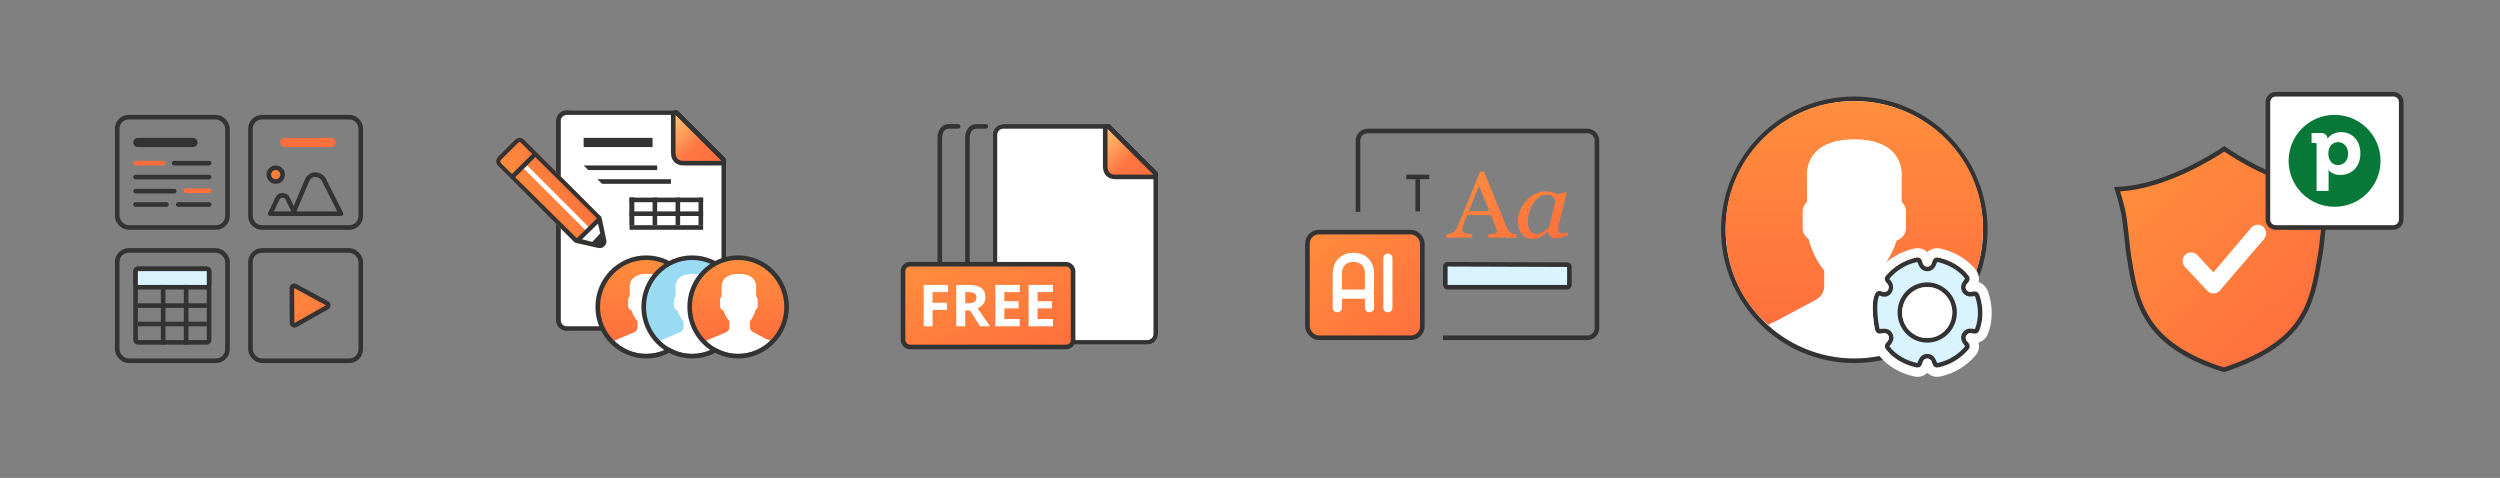 <svg width="544" height="104" viewBox="0 0 544 104" fill="none" xmlns="http://www.w3.org/2000/svg">
<rect x="0" y="0" width="544" height="104" fill="#808080" stroke="none"/>
<path d="M54.5 28C54.5 26.619 55.619 25.5 57 25.5H76C77.381 25.5 78.5 26.619 78.5 28V47C78.5 48.381 77.381 49.5 76 49.5H57C55.619 49.5 54.5 48.381 54.5 47V28Z" stroke="#333333"/>
<path d="M62 31H72" stroke="#FF6F3D" stroke-width="2" stroke-linecap="round" stroke-linejoin="round"/>
<path d="M64.247 62.244L71.168 65.993C71.514 66.18 71.518 66.676 71.174 66.869L64.295 70.733C63.962 70.919 63.552 70.68 63.55 70.299L63.509 62.687C63.507 62.306 63.913 62.063 64.247 62.244Z" fill="url(#paint0_linear_8999_66228)" stroke="#333333" stroke-linecap="round" stroke-linejoin="round"/>
<rect x="54.5" y="54.5" width="24" height="24" rx="2.5" stroke="#333333"/>
<rect x="29.5" y="58.5" width="16" height="16" rx="0.5" stroke="#333333"/>
<rect x="29.5" y="58.5" width="16" height="4" rx="0.5" fill="#D9F4FF" stroke="#333333"/>
<rect x="25.5" y="54.5" width="24" height="24" rx="2.5" stroke="#333333"/>
<path d="M60.437 43.09C60.441 43.083 60.444 43.076 60.447 43.068C60.52 42.897 60.832 42.489 61.42 42.5C62.064 42.512 62.389 42.84 62.458 42.939L64.199 46.5H58.796L59.444 45.154L60.437 43.09Z" stroke="#333333" stroke-linecap="round" stroke-linejoin="round"/>
<path d="M66.779 39.336C66.783 39.327 66.786 39.318 66.79 39.309C66.864 39.1 67.053 38.757 67.36 38.475C67.659 38.202 68.054 37.999 68.568 38.011C69.681 38.035 70.285 38.743 70.43 39.032L70.43 39.033L74.189 46.5H63.754L66.779 39.336Z" stroke="#333333" stroke-linecap="round" stroke-linejoin="round"/>
<circle cx="60" cy="38" r="1.5" fill="url(#paint1_linear_8999_66228)" stroke="#333333"/>
<rect x="25.5" y="25.5" width="24" height="24" rx="2.5" stroke="#333333"/>
<path fill-rule="evenodd" clip-rule="evenodd" d="M37.396 35.5C37.396 35.224 37.62 35 37.896 35H45.5C45.776 35 46 35.224 46 35.5C46 35.776 45.776 36 45.5 36H37.896C37.62 36 37.396 35.776 37.396 35.5ZM29 38.519C29 38.242 29.224 38.019 29.5 38.019H45.5C45.776 38.019 46 38.242 46 38.519C46 38.795 45.776 39.019 45.5 39.019H29.5C29.224 39.019 29 38.795 29 38.519ZM29 41.593C29 41.317 29.224 41.093 29.5 41.093H37.927C38.203 41.093 38.427 41.317 38.427 41.593C38.427 41.869 38.203 42.093 37.927 42.093H29.5C29.224 42.093 29 41.869 29 41.593ZM29 44.5C29 44.224 29.224 44 29.5 44H36.219C36.495 44 36.719 44.224 36.719 44.5C36.719 44.776 36.495 45 36.219 45H29.5C29.224 45 29 44.776 29 44.5ZM38.281 44.5C38.281 44.224 38.505 44 38.781 44H45.5C45.776 44 46 44.224 46 44.5C46 44.776 45.776 45 45.5 45H38.781C38.505 45 38.281 44.776 38.281 44.5Z" fill="#333333"/>
<path fill-rule="evenodd" clip-rule="evenodd" d="M29.5 35C29.224 35 29 35.224 29 35.5C29 35.776 29.224 36 29.5 36H35.5C35.776 36 36 35.776 36 35.5C36 35.224 35.776 35 35.5 35H29.5ZM40.5 41C40.224 41 40 41.224 40 41.5C40 41.776 40.224 42 40.5 42H45.5C45.776 42 46 41.776 46 41.5C46 41.224 45.776 41 45.5 41H40.5Z" fill="#FF6F3D"/>
<rect x="30" y="66" width="15" height="1" fill="#333333"/>
<rect x="30" y="70" width="15" height="1" fill="#333333"/>
<rect x="41" y="62" width="13" height="1" transform="rotate(90 41 62)" fill="#333333"/>
<rect x="36" y="62" width="13" height="1" transform="rotate(90 36 62)" fill="#333333"/>
<path d="M30 31H42" stroke="#333333" stroke-width="2" stroke-linecap="round" stroke-linejoin="round"/>
<g clip-path="url(#clip0_8999_66228)">
<path fill-rule="evenodd" clip-rule="evenodd" d="M124.344 24C123.047 24 121.996 25.042 121.996 26.328V69.672C121.996 70.958 123.047 72 124.344 72H155.648C156.945 72 157.996 70.958 157.996 69.672V35.5C157.996 34.883 157.749 34.291 157.308 33.854L148.119 24.682C147.678 24.245 147.081 24 146.458 24H124.344Z" fill="white"/>
<path d="M147.354 24.646C147.211 24.503 146.995 24.461 146.809 24.538C146.622 24.615 146.5 24.798 146.5 25V33.182C146.5 33.858 146.664 34.457 147.073 34.888C147.487 35.322 148.072 35.5 148.732 35.5H157C157.202 35.5 157.385 35.378 157.462 35.191C157.539 35.005 157.497 34.79 157.354 34.647L147.354 24.646Z" fill="url(#paint2_linear_8999_66228)" stroke="#333333" stroke-linecap="round" stroke-linejoin="round"/>
<path fill-rule="evenodd" clip-rule="evenodd" d="M156.604 34.564L156.602 34.562L147.415 25.392L147.413 25.391C147.361 25.338 147.311 25.289 147.269 25.246L147.253 25.23C147.205 25.181 147.167 25.143 147.133 25.109C147.062 25.041 147.032 25.018 147.019 25.009C147.008 25.007 146.971 25 146.891 25H123.344C122.591 25 121.996 25.602 121.996 26.328V69.672C121.996 70.397 122.591 71 123.344 71H155.648C156.401 71 156.996 70.397 156.996 69.672V35.109C156.996 35.021 156.987 34.983 156.984 34.972C156.983 34.967 156.982 34.964 156.976 34.954C156.965 34.937 156.94 34.903 156.875 34.835C156.825 34.782 156.772 34.73 156.701 34.659C156.672 34.631 156.64 34.6 156.604 34.564ZM148.119 24.682L157.308 33.854C157.337 33.882 157.364 33.909 157.391 33.935C157.779 34.318 157.996 34.532 157.996 35.109V69.672C157.996 70.958 156.945 72 155.648 72H123.344C122.047 72 120.996 70.958 120.996 69.672V26.328C120.996 25.042 122.047 24 123.344 24H146.891C147.445 24 147.636 24.194 147.981 24.544C148.024 24.587 148.07 24.633 148.119 24.682Z" fill="#333333"/>
<path d="M137 43H153V44H137V43Z" fill="#333333"/>
<path d="M137 46H153V47H137V46Z" fill="#333333"/>
<path d="M137 49H153V50H137V49Z" fill="#333333"/>
<path d="M137 43H138V49H137V46V43Z" fill="#333333"/>
<path d="M152 43H153V49H152V43Z" fill="#333333"/>
<path d="M147 43H148V49H147V43Z" fill="#333333"/>
<path d="M137 43H138V49H137V46V43Z" fill="#333333"/>
<path d="M142 43H143V49H142V43Z" fill="#333333"/>
<path d="M127 36H143V37H128L127 36Z" fill="#333333"/>
<path d="M127 30H142V32H127V30Z" fill="#333333"/>
<path d="M130 39H146V40H131L130 39Z" fill="#333333"/>
<path fill-rule="evenodd" clip-rule="evenodd" d="M108.342 36.034C107.823 35.514 107.846 34.648 108.396 34.099L112.067 30.433C112.616 29.884 113.483 29.861 114.002 30.381L130.357 46.736C130.52 46.9 130.832 47.105 130.888 47.332L131.911 52.219C132.164 53.235 131.198 54.2 130.182 53.946L125.292 52.849C125.065 52.792 124.86 52.553 124.697 52.39L108.342 36.034Z" fill="url(#paint3_linear_8999_66228)"/>
<path fill-rule="evenodd" clip-rule="evenodd" d="M125.004 52.39C125.004 52.39 125.347 52.148 125.896 51.6L129.567 47.933C130.116 47.384 130.504 47 130.504 47C130.668 47.163 130.833 47.105 130.889 47.332L131.912 52.22C132.165 53.235 131.199 54.2 130.183 53.947L125.293 52.849C125.066 52.792 125.167 52.553 125.004 52.39Z" fill="white"/>
<path fill-rule="evenodd" clip-rule="evenodd" d="M125.293 51.611L109.077 35.562C108.817 35.302 108.802 34.995 109.077 34.72L112.701 31.111C112.975 30.837 113.147 30.851 113.407 31.111L129.726 47.332C129.808 47.413 129.9 47.804 129.928 47.918L131.019 52.39C131.146 52.898 130.691 53.091 130.183 52.964L125.5 51.776C125.387 51.748 125.375 51.692 125.293 51.611ZM108.342 36.034C107.822 35.514 107.846 34.648 108.395 34.099L112.066 30.433C112.615 29.884 113.482 29.861 114.002 30.381L130.357 46.736C130.52 46.9 130.832 47.105 130.889 47.332L131.911 52.22C132.165 53.235 131.199 54.2 130.183 53.947L125.293 52.849C125.066 52.792 124.861 52.553 124.697 52.39L108.342 36.034Z" fill="#333333"/>
<path d="M114 36.706L127.709 50.416L128.417 49.709L114.708 36L114 36.706Z" fill="white"/>
<path fill-rule="evenodd" clip-rule="evenodd" d="M129.888 47.511L125.35 51.974L126.033 52.67L130.572 48.221L129.888 47.511Z" fill="#333333"/>
<path fill-rule="evenodd" clip-rule="evenodd" d="M116.276 33.009L111.009 38.258L111.706 38.972L116.968 33.714L116.276 33.009Z" fill="#333333"/>
<path fill-rule="evenodd" clip-rule="evenodd" d="M130.701 50.684L128.705 52.828L130.702 53.5L131.504 52.5L130.701 50.684Z" fill="#333333"/>
<path d="M130.569 66.786C130.569 72.427 135.068 77 140.617 77C146.166 77 150.664 72.427 150.664 66.786C150.664 61.145 146.166 56.573 140.617 56.573C135.068 56.573 130.569 61.145 130.569 66.786Z" fill="white"/>
<path d="M140.216 56C144.999 56.002 150.878 59.587 150.998 66.387C151.052 69.513 150.205 72.358 147.935 74.227C147.787 74.1 147.049 73.949 146.872 73.855L143.824 72.23C143.424 72.016 143.175 71.607 143.175 71.161V69.941C143.175 69.941 144.07 68.895 144.411 67.441C144.694 67.262 144.884 66.953 144.884 66.601V65.265C144.884 64.971 144.75 64.708 144.542 64.524V62.593C144.542 62.593 144.948 59.587 140.783 59.587C136.618 59.587 137.024 62.593 137.024 62.593V64.524C136.816 64.708 136.683 64.971 136.683 65.265V66.601C136.683 67.05 136.991 67.428 137.41 67.554C137.643 68.263 137.98 68.938 138.425 69.552C138.537 69.707 138.642 69.838 138.733 69.941V71.192C138.733 71.653 138.467 72.075 138.045 72.28L134.654 73.707C134.459 73.803 133.568 74.198 133.405 74.333C131.361 72.256 130 70.097 130 66.885C130 60.44 135.517 55.998 140.216 56Z" fill="url(#paint4_linear_8999_66228)"/>
<path d="M140.617 77.5C134.784 77.5 130.069 72.695 130.069 66.786C130.069 60.877 134.784 56.073 140.617 56.073C146.45 56.073 151.164 60.877 151.164 66.786C151.164 72.695 146.45 77.5 140.617 77.5Z" stroke="#333333"/>
<path d="M140.569 66.786C140.569 72.427 145.068 77 150.617 77C156.166 77 160.664 72.427 160.664 66.786C160.664 61.145 156.166 56.573 150.617 56.573C145.068 56.573 140.569 61.145 140.569 66.786Z" fill="white"/>
<path d="M150.216 56C154.999 56.002 160.878 59.587 160.998 66.387C161.052 69.513 160.205 72.358 157.935 74.227C157.787 74.1 157.049 73.949 156.872 73.855L153.824 72.23C153.424 72.016 153.175 71.607 153.175 71.161V69.941C153.175 69.941 154.07 68.895 154.411 67.441C154.694 67.262 154.884 66.953 154.884 66.601V65.265C154.884 64.971 154.75 64.708 154.542 64.524V62.593C154.542 62.593 154.948 59.587 150.783 59.587C146.618 59.587 147.024 62.593 147.024 62.593V64.524C146.816 64.708 146.683 64.971 146.683 65.265V66.601C146.683 67.05 146.991 67.428 147.41 67.554C147.643 68.263 147.98 68.938 148.425 69.552C148.537 69.707 148.642 69.838 148.733 69.941V71.192C148.733 71.653 148.467 72.075 148.045 72.28L144.654 73.707C144.459 73.803 143.568 74.198 143.405 74.333C141.361 72.256 140 70.097 140 66.885C140 60.44 145.517 55.998 150.216 56Z" fill="#9ADAF3"/>
<path d="M150.617 77.5C144.784 77.5 140.069 72.695 140.069 66.786C140.069 60.877 144.784 56.073 150.617 56.073C156.45 56.073 161.164 60.877 161.164 66.786C161.164 72.695 156.45 77.5 150.617 77.5Z" stroke="#333333"/>
<path d="M150.569 66.786C150.569 72.427 155.068 77 160.617 77C166.166 77 170.664 72.427 170.664 66.786C170.664 61.145 166.166 56.573 160.617 56.573C155.068 56.573 150.569 61.145 150.569 66.786Z" fill="white"/>
<path d="M160.216 56C164.999 56.002 170.878 59.587 170.998 66.387C171.052 69.513 170.205 72.358 167.935 74.227C167.787 74.1 167.049 73.949 166.872 73.855L163.824 72.23C163.424 72.016 163.175 71.607 163.175 71.161V69.941C163.175 69.941 164.07 68.895 164.411 67.441C164.694 67.262 164.884 66.953 164.884 66.601V65.265C164.884 64.971 164.75 64.708 164.542 64.524V62.593C164.542 62.593 164.948 59.587 160.783 59.587C156.618 59.587 157.024 62.593 157.024 62.593V64.524C156.816 64.708 156.683 64.971 156.683 65.265V66.601C156.683 67.05 156.991 67.428 157.41 67.554C157.643 68.263 157.98 68.938 158.425 69.552C158.537 69.707 158.642 69.838 158.733 69.941V71.192C158.733 71.653 158.467 72.075 158.045 72.28L154.654 73.707C154.459 73.803 153.568 74.198 153.405 74.333C151.361 72.256 150 70.097 150 66.885C150 60.44 155.517 55.998 160.216 56Z" fill="url(#paint5_linear_8999_66228)"/>
<path d="M160.617 77.5C154.784 77.5 150.069 72.695 150.069 66.786C150.069 60.877 154.784 56.073 160.617 56.073C166.45 56.073 171.164 60.877 171.164 66.786C171.164 72.695 166.45 77.5 160.617 77.5Z" stroke="#333333"/>
</g>
<path fill-rule="evenodd" clip-rule="evenodd" d="M211.406 28.562C211.153 28.922 211.017 29.442 211.017 30.024V72.148C211.017 73.282 211.732 74 212.393 74H214.517C214.793 74 215.017 74.224 215.017 74.5C215.017 74.776 214.793 75 214.517 75H212.393C210.981 75 210.017 73.612 210.017 72.148V30.024C210.017 29.307 210.182 28.566 210.587 27.988C211.008 27.389 211.667 27 212.547 27H214.517C214.793 27 215.017 27.224 215.017 27.5C215.017 27.776 214.793 28 214.517 28H212.547C211.999 28 211.643 28.224 211.406 28.562Z" fill="#333333"/>
<path fill-rule="evenodd" clip-rule="evenodd" d="M205.389 28.562C205.137 28.922 205 29.442 205 30.024V72.148C205 73.282 205.716 74 206.377 74H208.5C208.776 74 209 74.224 209 74.5C209 74.776 208.776 75 208.5 75H206.377C204.965 75 204 73.612 204 72.148V30.024C204 29.307 204.165 28.566 204.571 27.988C204.991 27.389 205.65 27 206.53 27H208.5C208.776 27 209 27.224 209 27.5C209 27.776 208.776 28 208.5 28H206.53C205.983 28 205.627 28.224 205.389 28.562Z" fill="#333333"/>
<path fill-rule="evenodd" clip-rule="evenodd" d="M218.345 27C217.048 27 215.997 28.042 215.997 29.328V72.672C215.997 73.958 217.048 75 218.345 75H249.649C250.946 75 251.997 73.958 251.997 72.672V38.5C251.997 37.883 251.75 37.291 251.309 36.854L242.12 27.682C241.679 27.245 241.082 27 240.459 27H218.345Z" fill="white"/>
<path d="M241.354 27.646C241.211 27.503 240.995 27.461 240.809 27.538C240.622 27.615 240.5 27.798 240.5 28V36.182C240.5 36.858 240.664 37.457 241.073 37.888C241.487 38.322 242.072 38.5 242.732 38.5H251C251.202 38.5 251.385 38.378 251.462 38.191C251.539 38.005 251.497 37.79 251.354 37.647L241.354 27.646Z" fill="url(#paint6_linear_8999_66228)" stroke="#333333" stroke-linecap="round" stroke-linejoin="round"/>
<path fill-rule="evenodd" clip-rule="evenodd" d="M250.605 37.564L250.603 37.562L241.415 28.392L241.414 28.391C241.362 28.338 241.312 28.289 241.27 28.246L241.254 28.23C241.206 28.181 241.168 28.143 241.134 28.109C241.063 28.041 241.033 28.018 241.02 28.009C241.009 28.007 240.972 28 240.892 28H218.345C217.592 28 216.997 28.602 216.997 29.328V72.672C216.997 73.397 217.592 74 218.345 74H249.649C250.402 74 250.997 73.397 250.997 72.672V38.109C250.997 38.021 250.988 37.983 250.985 37.972C250.984 37.967 250.983 37.964 250.977 37.954C250.966 37.937 250.941 37.903 250.876 37.835C250.826 37.782 250.773 37.73 250.702 37.659C250.673 37.631 250.641 37.6 250.605 37.564ZM242.12 27.682L251.309 36.854C251.338 36.882 251.365 36.909 251.392 36.935C251.78 37.318 251.997 37.532 251.997 38.109V72.672C251.997 73.958 250.946 75 249.649 75H218.345C217.048 75 215.997 73.958 215.997 72.672V29.328C215.997 28.042 217.048 27 218.345 27H240.892C241.446 27 241.637 27.194 241.982 27.544C242.025 27.587 242.071 27.633 242.12 27.682Z" fill="#333333"/>
<rect x="196.5" y="57.5" width="37" height="18" rx="1.5" fill="url(#paint7_linear_8999_66228)" stroke="#333333"/>
<path d="M202.921 71H201V62H206.277V63.564H202.921V65.884H206.044V67.442H202.921V71Z" fill="white"/>
<path d="M210.031 65.995H210.66C211.278 65.995 211.733 65.895 212.027 65.694C212.321 65.493 212.468 65.177 212.468 64.746C212.468 64.319 212.317 64.015 212.014 63.834C211.716 63.654 211.252 63.564 210.623 63.564H210.031V65.995ZM210.031 67.546V71H208.078V62H210.761C212.012 62 212.938 62.224 213.538 62.671C214.139 63.114 214.439 63.789 214.439 64.696C214.439 65.226 214.29 65.698 213.992 66.112C213.694 66.523 213.272 66.845 212.726 67.079C214.112 69.102 215.014 70.409 215.434 71H213.268L211.07 67.546H210.031Z" fill="white"/>
<path d="M221.895 71H216.593V62H221.895V63.564H218.545V65.54H221.662V67.103H218.545V69.424H221.895V71Z" fill="white"/>
<path d="M229.125 71H223.822V62H229.125V63.564H225.775V65.54H228.892V67.103H225.775V69.424H229.125V71Z" fill="white"/>
<path fill-rule="evenodd" clip-rule="evenodd" d="M295 30.605C295 29.168 296.16 28 297.596 28H345.404C346.84 28 348 29.168 348 30.605V71.395C348 72.832 346.84 74 345.404 74H314.001V73H345.404C346.283 73 347 72.283 347 71.395V30.605C347 29.717 346.283 29 345.404 29H297.596C296.717 29 296 29.717 296 30.605V46.104H295V30.605Z" fill="#333333"/>
<path d="M330.085 51.721H323.877V51.012C324.423 50.978 324.875 50.912 325.232 50.812C325.596 50.712 325.778 50.589 325.778 50.443C325.778 50.383 325.771 50.309 325.757 50.223C325.743 50.136 325.722 50.06 325.694 49.993L324.455 46.818H319.235C319.039 47.284 318.877 47.69 318.751 48.036C318.632 48.383 318.524 48.702 318.426 48.995C318.335 49.281 318.272 49.514 318.237 49.694C318.202 49.873 318.184 50.02 318.184 50.133C318.184 50.399 318.405 50.606 318.846 50.752C319.287 50.898 319.784 50.985 320.338 51.012V51.721H314.729V51.012C314.911 50.998 315.138 50.962 315.411 50.902C315.684 50.835 315.908 50.749 316.083 50.642C316.364 50.462 316.581 50.276 316.735 50.083C316.889 49.883 317.039 49.611 317.186 49.264C317.936 47.487 318.762 45.49 319.665 43.274C320.569 41.057 321.374 39.084 322.081 37.353H322.921L327.89 49.574C327.995 49.834 328.114 50.043 328.247 50.203C328.38 50.363 328.565 50.519 328.804 50.672C328.965 50.765 329.175 50.845 329.434 50.912C329.693 50.972 329.91 51.005 330.085 51.012V51.721ZM324.077 45.93L321.819 40.438L319.602 45.93H324.077Z" fill="url(#paint8_linear_8999_66228)"/>
<path d="M336.902 50.403H336.828C336.674 50.522 336.489 50.675 336.272 50.862C336.062 51.042 335.813 51.215 335.526 51.381C335.253 51.547 334.955 51.691 334.633 51.81C334.311 51.937 333.961 52 333.583 52C332.567 52 331.769 51.654 331.188 50.962C330.614 50.27 330.327 49.324 330.327 48.126C330.327 47.301 330.488 46.499 330.81 45.72C331.132 44.941 331.576 44.242 332.144 43.623C332.683 43.031 333.324 42.555 334.066 42.196C334.808 41.83 335.571 41.647 336.356 41.647C336.853 41.647 337.326 41.71 337.774 41.836C338.229 41.963 338.586 42.106 338.845 42.266L340.767 41.796L340.893 41.946L339.297 48.386C339.241 48.592 339.181 48.845 339.118 49.145C339.062 49.438 339.034 49.654 339.034 49.794C339.034 50.173 339.118 50.429 339.286 50.562C339.454 50.696 339.738 50.762 340.137 50.762C340.27 50.762 340.459 50.742 340.704 50.702C340.949 50.662 341.138 50.619 341.271 50.572L341.114 51.211C340.484 51.451 340.014 51.624 339.706 51.73C339.398 51.837 339.024 51.89 338.582 51.89C338.078 51.89 337.679 51.751 337.385 51.471C337.091 51.191 336.93 50.835 336.902 50.403ZM338.404 44.093C338.404 43.873 338.379 43.663 338.33 43.464C338.281 43.264 338.18 43.078 338.026 42.904C337.886 42.738 337.693 42.605 337.448 42.505C337.203 42.405 336.895 42.355 336.524 42.355C336.013 42.355 335.515 42.515 335.032 42.835C334.549 43.154 334.115 43.583 333.73 44.123C333.366 44.628 333.068 45.241 332.837 45.96C332.606 46.678 332.49 47.407 332.49 48.146C332.49 48.552 332.515 48.912 332.564 49.224C332.613 49.537 332.707 49.824 332.847 50.083C332.98 50.336 333.173 50.532 333.425 50.672C333.677 50.812 333.996 50.882 334.381 50.882C334.773 50.882 335.183 50.779 335.61 50.572C336.044 50.359 336.531 49.99 337.07 49.464L338.404 44.093Z" fill="url(#paint9_linear_8999_66228)"/>
<path d="M314.999 57.502C314.999 57.502 315 57.502 315 57.502L340.994 57.594C340.993 57.594 340.993 57.594 340.994 57.594L340.994 57.594C340.997 57.594 341.001 57.595 341.009 57.595C341.024 57.596 341.049 57.598 341.08 57.603C341.144 57.613 341.222 57.632 341.293 57.664C341.363 57.696 341.411 57.734 341.441 57.775C341.467 57.81 341.5 57.875 341.5 58.002V61.981C341.5 61.983 341.5 61.985 341.499 61.986C341.498 62.001 341.494 62.026 341.488 62.056C341.475 62.12 341.452 62.197 341.414 62.269C341.349 62.392 341.251 62.502 341 62.502H315C314.749 62.502 314.651 62.392 314.586 62.269C314.548 62.197 314.525 62.12 314.512 62.056C314.506 62.026 314.502 62.001 314.501 61.986C314.5 61.985 314.5 61.983 314.5 61.981L314.501 58.022C314.501 58.02 314.501 58.019 314.501 58.017C314.503 58.002 314.507 57.977 314.513 57.947C314.526 57.884 314.549 57.806 314.587 57.734C314.651 57.611 314.749 57.502 314.999 57.502Z" fill="#D9F4FF" stroke="#333333"/>
<path fill-rule="evenodd" clip-rule="evenodd" d="M308 46V39L309 39V46H308Z" fill="#333333"/>
<path fill-rule="evenodd" clip-rule="evenodd" d="M311 39H306V38H311V39Z" fill="#333333"/>
<rect x="284.5" y="50.5" width="25" height="23" rx="2.5" fill="url(#paint10_linear_8999_66228)"/>
<rect x="284.5" y="50.5" width="25" height="23" rx="2.5" stroke="#333333"/>
<path d="M291 66.969V64M298 66.969V59.438C298 57.625 296.888 56 294.491 56C292.094 56 291 57.75 291 59.438V64M291 64H298M302 56.171V66.969" stroke="white" stroke-width="2" stroke-linecap="round" stroke-linejoin="round"/>
<circle cx="403.5" cy="50" r="28.5" fill="white" stroke="#333333"/>
<path d="M403.979 22.004C388.518 21.744 375.769 33.867 375.505 49.081C375.355 57.707 378.613 65.557 384.834 70.713C385.241 70.364 386.327 69.947 386.812 69.687L395.166 65.203C396.262 64.614 396.944 63.484 396.944 62.255V58.886C396.944 58.886 394.492 56 393.557 51.99C392.781 51.496 392.261 50.643 392.261 49.67V45.984C392.261 45.173 392.628 44.448 393.198 43.941V38.611C393.198 38.611 392.085 30.317 403.499 30.317C414.914 30.317 413.801 38.611 413.801 38.611V43.941C414.372 44.448 414.737 45.173 414.737 45.984V49.67C414.737 50.91 413.892 51.953 412.744 52.301C412.105 54.257 411.183 56.121 409.964 57.815C409.656 58.243 409.369 58.605 409.117 58.886V62.34C409.117 63.612 409.847 64.775 411.003 65.343L419.949 69.744C420.486 70.008 421.553 70.629 422 71C428.033 66.049 431.349 58.359 431.494 50.023C431.76 34.809 419.441 22.264 403.979 22.004Z" fill="url(#paint11_linear_8999_66228)"/>
<path d="M429.222 63.434C428.729 63.657 428.15 63.473 427.869 63.003C427.602 62.519 427.738 61.908 428.183 61.588C428.665 61.22 428.763 60.524 428.402 60.033C426.869 57.95 424.211 56.535 421.721 56.024C421.092 55.893 420.489 56.37 420.426 56.999C420.399 57.592 419.907 58.05 419.326 58.023C418.781 57.998 418.346 57.554 418.321 56.999C418.258 56.369 417.655 55.893 417.026 56.024C414.448 56.553 412.117 57.939 410.398 59.966C410 60.427 410.045 61.129 410.498 61.534C410.95 61.939 411.229 62.494 410.846 63.072C410.554 63.514 409.987 63.668 409.516 63.434C406.479 62.121 407.668 70.82 408.057 71.905C408.251 72.486 408.87 72.797 409.44 72.6C410.01 72.403 410.621 72.449 410.915 73.068C411.141 73.544 410.992 74.117 410.563 74.416C410.081 74.784 409.983 75.48 410.344 75.971C411.878 78.054 414.535 79.469 417.026 79.98C417.656 80.111 418.259 79.633 418.321 79.002C418.367 78.41 418.875 77.968 419.456 78.014C419.974 78.056 420.385 78.475 420.426 79.002C420.49 79.638 421.107 80.112 421.734 79.977C424.312 79.449 426.643 78.062 428.362 76.036C428.775 75.556 428.699 74.798 428.197 74.414C427.718 74.08 427.596 73.415 427.923 72.928C428.216 72.492 428.778 72.339 429.246 72.569C429.8 72.808 430.44 72.543 430.674 71.978C431.683 69.533 431.584 66.558 430.703 64.099C430.321 63.393 430.045 63.08 429.222 63.434ZM419.364 73.558C416.352 73.558 413.911 71.071 413.911 68.003C413.911 64.935 416.352 62.448 419.364 62.448C422.375 62.448 424.816 64.935 424.816 68.003C424.816 71.071 422.375 73.558 419.364 73.558Z" fill="#D9F4FF"/>
<path fill-rule="evenodd" clip-rule="evenodd" d="M427.002 63.502L426.994 63.487C426.678 62.915 426.678 62.351 426.858 61.859C426.993 61.489 427.235 61.165 427.375 60.977C427.389 60.958 427.402 60.941 427.414 60.925C427.496 60.815 427.548 60.74 427.587 60.675C427.595 60.661 427.602 60.649 427.607 60.639C427.604 60.635 427.601 60.63 427.597 60.626C426.247 58.791 423.839 57.482 421.53 57.006C421.494 57.075 421.457 57.164 421.404 57.296C421.396 57.316 421.387 57.339 421.377 57.363C421.286 57.596 421.128 57.998 420.869 58.32C420.515 58.76 419.983 59.054 419.279 59.022C418.593 58.99 418.115 58.649 417.807 58.23C417.584 57.925 417.439 57.551 417.353 57.329C417.341 57.3 417.331 57.273 417.322 57.25C417.274 57.131 417.24 57.055 417.215 57.006C414.864 57.491 412.734 58.758 411.16 60.613L411.155 60.619C411.136 60.641 411.125 60.672 411.127 60.707C411.129 60.743 411.144 60.77 411.164 60.788C411.972 61.512 412.096 62.621 411.74 63.43C411.555 63.85 411.211 64.255 410.692 64.453C410.168 64.653 409.609 64.589 409.101 64.345C409.036 64.317 408.992 64.306 408.966 64.302C408.944 64.327 408.904 64.379 408.855 64.482C408.645 64.922 408.518 65.732 408.502 66.786C408.486 67.799 408.572 68.898 408.686 69.814C408.806 70.768 408.943 71.413 408.999 71.567L409.003 71.578L409.006 71.589C409.007 71.591 409.008 71.594 409.009 71.596C409.014 71.596 409.02 71.596 409.026 71.596C409.105 71.597 409.201 71.589 409.344 71.575C409.365 71.572 409.388 71.57 409.414 71.567C409.657 71.541 410.079 71.495 410.478 71.575C411.027 71.685 411.523 72.016 411.819 72.639C412.094 73.219 412.053 73.769 411.865 74.23C411.725 74.572 411.493 74.877 411.356 75.056C411.34 75.078 411.325 75.097 411.312 75.115C411.233 75.22 411.184 75.289 411.149 75.348C411.146 75.354 411.143 75.359 411.14 75.365C411.143 75.369 411.146 75.373 411.15 75.378C412.501 77.213 414.908 78.522 417.216 78.998L417.218 78.995C417.257 78.922 417.297 78.83 417.355 78.692C417.362 78.673 417.371 78.653 417.38 78.63C417.476 78.396 417.642 77.99 417.915 77.669C418.289 77.23 418.835 76.961 419.537 77.017C420.208 77.071 420.664 77.422 420.955 77.824C421.166 78.116 421.311 78.473 421.398 78.687C421.411 78.718 421.422 78.747 421.433 78.772C421.478 78.88 421.512 78.951 421.536 78.997C423.891 78.514 426.024 77.246 427.6 75.389L427.605 75.383C427.609 75.378 427.612 75.374 427.616 75.37C427.611 75.361 427.606 75.352 427.6 75.341C427.559 75.27 427.503 75.189 427.417 75.07C427.405 75.053 427.392 75.035 427.377 75.016C427.23 74.814 426.976 74.467 426.845 74.072C426.667 73.538 426.708 72.943 427.093 72.37C427.453 71.835 427.951 71.591 428.449 71.526C428.814 71.478 429.194 71.531 429.414 71.561C429.441 71.565 429.465 71.568 429.487 71.571C429.619 71.588 429.701 71.595 429.75 71.597M427.923 72.928C427.527 73.518 427.863 73.982 428.196 74.441C428.55 74.929 428.899 75.412 428.362 76.035C426.643 78.062 424.312 79.449 421.734 79.977C420.918 80.152 420.695 79.608 420.465 79.048C420.265 78.561 420.06 78.063 419.456 78.014C418.741 77.957 418.518 78.496 418.298 79.028C418.064 79.592 417.834 80.148 417.026 79.979C414.535 79.469 411.878 78.054 410.344 75.971C409.885 75.346 410.22 74.902 410.56 74.45C410.868 74.042 411.181 73.628 410.915 73.068C410.621 72.448 410.063 72.505 409.508 72.563C408.911 72.625 408.318 72.686 408.057 71.905C407.668 70.82 406.479 62.121 409.516 63.434C410.79 64.068 411.405 62.346 410.498 61.534C410.045 61.129 410 60.427 410.398 59.966C412.117 57.94 414.448 56.553 417.026 56.024C417.846 55.853 418.064 56.406 418.288 56.973C418.486 57.478 418.69 57.993 419.326 58.023C420.026 58.055 420.24 57.516 420.451 56.985C420.678 56.414 420.901 55.853 421.721 56.024C424.211 56.535 426.869 57.95 428.402 60.033C428.859 60.654 428.524 61.106 428.186 61.563C427.869 61.991 427.549 62.424 427.869 63.003C428.227 63.603 428.715 63.542 429.212 63.479C429.747 63.412 430.294 63.343 430.703 64.099C431.584 66.558 431.683 69.533 430.674 71.978C430.376 72.699 429.83 72.626 429.275 72.552C428.775 72.485 428.266 72.417 427.923 72.928ZM429.75 71.597C430.637 69.445 430.576 66.769 429.79 64.518C429.765 64.478 429.746 64.455 429.734 64.444C429.723 64.442 429.701 64.44 429.665 64.44C429.6 64.441 429.52 64.448 429.393 64.464C429.374 64.466 429.354 64.469 429.331 64.472C429.114 64.501 428.713 64.554 428.321 64.476C427.789 64.371 427.334 64.057 427.011 63.516L427.002 63.502M429.72 64.433C429.72 64.433 429.724 64.434 429.731 64.441C429.723 64.437 429.72 64.433 429.72 64.433ZM408.934 64.3C408.934 64.3 408.937 64.3 408.944 64.3C408.938 64.301 408.934 64.3 408.934 64.3ZM419.364 74.558C415.782 74.558 412.911 71.605 412.911 68.003C412.911 64.4 415.782 61.448 419.364 61.448C422.945 61.448 425.816 64.4 425.816 68.003M419.364 74.558C422.945 74.558 425.816 71.605 425.816 68.003L419.364 74.558ZM413.911 68.003C413.911 71.071 416.352 73.558 419.364 73.558C422.375 73.558 424.816 71.071 424.816 68.003C424.816 64.935 422.375 62.448 419.364 62.448C416.352 62.448 413.911 64.935 413.911 68.003Z" fill="#333333"/>
<path fill-rule="evenodd" clip-rule="evenodd" d="M430.543 61.389C430.736 60.533 430.569 59.603 430.014 58.848L430.013 58.847C428.118 56.273 424.972 54.65 422.126 54.065C421.058 53.844 420.063 54.203 419.373 54.874C418.684 54.204 417.69 53.845 416.624 54.065C413.605 54.684 410.881 56.306 408.876 58.667C408.212 59.443 407.993 60.459 408.204 61.391C408.054 61.43 407.904 61.482 407.754 61.549C406.898 61.929 406.415 62.63 406.148 63.189C405.639 64.253 405.52 65.626 405.502 66.739C405.484 67.932 405.583 69.178 405.71 70.187C405.825 71.109 405.989 72.046 406.166 72.556C406.5 73.538 407.286 74.257 408.223 74.535C408.001 75.412 408.161 76.377 408.733 77.156L408.734 77.156C410.629 79.731 413.774 81.354 416.621 81.938C417.69 82.16 418.686 81.799 419.375 81.127C420.074 81.803 421.081 82.159 422.142 81.935C425.159 81.316 427.88 79.694 429.884 77.334C430.565 76.538 430.772 75.486 430.533 74.534C431.404 74.277 432.151 73.639 432.522 72.744L432.523 72.74C433.752 69.761 433.604 66.266 432.585 63.424L432.534 63.282L432.462 63.148C432.456 63.138 432.45 63.126 432.443 63.114C432.278 62.805 431.873 62.051 431.1 61.621C430.914 61.517 430.727 61.441 430.543 61.389ZM427.869 63.003C428.15 63.473 428.729 63.657 429.222 63.434C430.045 63.08 430.321 63.393 430.703 64.099C431.584 66.558 431.683 69.533 430.674 71.978C430.44 72.543 429.8 72.808 429.246 72.569C428.778 72.339 428.216 72.492 427.923 72.928C427.596 73.415 427.718 74.08 428.197 74.413C428.699 74.797 428.775 75.556 428.362 76.035C426.643 78.062 424.312 79.449 421.734 79.977C421.107 80.111 420.49 79.638 420.426 79.002C420.385 78.475 419.974 78.056 419.456 78.014C418.875 77.968 418.367 78.41 418.321 79.002C418.259 79.633 417.656 80.111 417.026 79.979C414.535 79.469 411.878 78.054 410.344 75.971C409.983 75.48 410.081 74.783 410.563 74.416C410.992 74.117 411.141 73.544 410.915 73.068C410.621 72.449 410.01 72.403 409.44 72.6C408.87 72.797 408.251 72.486 408.057 71.905C407.668 70.82 406.479 62.121 409.516 63.434C409.987 63.668 410.554 63.513 410.846 63.072C411.229 62.494 410.95 61.939 410.498 61.534C410.045 61.129 410 60.427 410.398 59.966C412.117 57.939 414.448 56.553 417.026 56.024C417.655 55.893 418.258 56.369 418.321 56.999C418.346 57.554 418.781 57.998 419.326 58.023C419.907 58.05 420.399 57.592 420.426 56.999C420.489 56.37 421.092 55.893 421.721 56.024C424.211 56.535 426.869 57.949 428.402 60.033C428.763 60.524 428.665 61.22 428.183 61.588C427.738 61.908 427.602 62.519 427.869 63.003ZM424.816 68.003C424.816 64.935 422.375 62.448 419.364 62.448C416.352 62.448 413.911 64.935 413.911 68.003C413.911 71.071 416.352 73.558 419.364 73.558C422.375 73.558 424.816 71.071 424.816 68.003Z" fill="white"/>
<path d="M502.075 40.47C503.795 40.827 505.56 41.056 507.332 41.1C506.867 42.706 506.488 44.243 506.166 45.717C505.901 46.926 505.677 48.788 505.477 50.579C505.439 50.916 505.402 51.251 505.366 51.579C505.209 53.012 505.066 54.314 504.927 55.136C504.897 55.312 504.868 55.487 504.838 55.661C503.954 60.909 503.174 65.541 500.499 69.624C497.764 73.796 493.004 77.453 483.929 80.475C475.05 77.69 470.3 73.948 467.558 69.719C464.786 65.445 464.02 60.614 463.218 55.541C463.09 54.735 462.96 53.516 462.814 52.163C462.767 51.723 462.719 51.27 462.668 50.812C462.464 48.964 462.23 47.043 461.941 45.774C461.605 44.3 461.199 42.767 460.687 41.169C462.434 41.114 464.2 40.863 465.935 40.479C470.725 39.419 475.317 37.342 478.702 35.538C480.397 34.635 481.795 33.798 482.769 33.185C483.257 32.879 483.639 32.629 483.9 32.455C483.939 32.429 483.976 32.404 484.01 32.382C484.041 32.404 484.075 32.427 484.112 32.453C484.365 32.629 484.736 32.881 485.212 33.19C486.163 33.808 487.532 34.652 489.207 35.559C492.553 37.371 497.141 39.447 502.075 40.47Z" fill="url(#paint12_linear_8999_66228)" stroke="#333333"/>
<path fill-rule="evenodd" clip-rule="evenodd" d="M492.537 49.415C493.274 50.131 493.301 51.321 492.598 52.072L482.981 63.28C482.633 63.651 482.151 63.862 481.647 63.862C481.142 63.862 480.66 63.651 480.312 63.28L475.448 58.089C474.744 57.339 474.772 56.149 475.509 55.432C476.246 54.716 477.414 54.743 478.117 55.494L481.647 59.261L489.929 49.477C490.632 48.726 491.8 48.698 492.537 49.415Z" fill="white"/>
<path d="M493.501 22.212C493.501 21.252 494.27 20.5 495.214 20.5H520.788C521.749 20.5 522.501 21.27 522.501 22.212V47.788C522.501 48.747 521.731 49.5 520.788 49.5H495.214C494.253 49.5 493.501 48.73 493.501 47.788V22.212Z" fill="white" stroke="#333333"/>
<path d="M518.001 35C518.001 40.523 513.524 45 508.001 45C502.478 45 498.001 40.523 498.001 35C498.001 29.477 502.478 25 508.001 25C513.524 25 518.001 29.477 518.001 35Z" fill="#077838"/>
<path d="M513.616 33.41C513.616 36.178 511.829 38.071 509.273 38.071C508.059 38.071 507.057 37.571 506.683 36.946L506.7 37.589V41.553H504.092V31.303C504.092 31.16 504.056 31.124 503.895 31.124H503.001V28.946H505.182C506.182 28.946 506.433 29.803 506.504 30.178C506.897 29.518 507.933 28.75 509.398 28.75C511.918 28.749 513.616 30.624 513.616 33.41ZM510.953 33.428C510.953 31.946 509.989 30.928 508.773 30.928C507.772 30.928 506.646 31.589 506.646 33.447C506.646 34.66 507.325 35.928 508.737 35.928C509.774 35.928 510.953 35.178 510.953 33.428Z" fill="white"/>
<defs>
<linearGradient id="paint0_linear_8999_66228" x1="63" y1="60.57" x2="73.99" y2="70.952" gradientUnits="userSpaceOnUse">
<stop stop-color="#FF8E3D"/>
<stop offset="1" stop-color="#FF6F3D"/>
</linearGradient>
<linearGradient id="paint1_linear_8999_66228" x1="58" y1="35.844" x2="62" y2="40" gradientUnits="userSpaceOnUse">
<stop stop-color="#FF8E3D"/>
<stop offset="1" stop-color="#FF6F3D"/>
</linearGradient>
<linearGradient id="paint2_linear_8999_66228" x1="147" y1="24.609" x2="157" y2="35" gradientUnits="userSpaceOnUse">
<stop stop-color="#FFC671"/>
<stop offset="0.594" stop-color="#FF7541"/>
<stop offset="1" stop-color="#FF6F3D"/>
</linearGradient>
<linearGradient id="paint3_linear_8999_66228" x1="107.177" y1="35.317" x2="120.569" y2="27.393" gradientUnits="userSpaceOnUse">
<stop stop-color="#FF8E3D"/>
<stop offset="1" stop-color="#FF6F3D"/>
</linearGradient>
<linearGradient id="paint4_linear_8999_66228" x1="140.5" y1="56" x2="140.5" y2="74.333" gradientUnits="userSpaceOnUse">
<stop stop-color="#FF8E3D"/>
<stop offset="1" stop-color="#FF6F3D"/>
</linearGradient>
<linearGradient id="paint5_linear_8999_66228" x1="160.5" y1="56" x2="160.5" y2="74.333" gradientUnits="userSpaceOnUse">
<stop stop-color="#FF8E3D"/>
<stop offset="1" stop-color="#FF6F3D"/>
</linearGradient>
<linearGradient id="paint6_linear_8999_66228" x1="241" y1="27.609" x2="251" y2="38" gradientUnits="userSpaceOnUse">
<stop stop-color="#FFC671"/>
<stop offset="0.594" stop-color="#FF7541"/>
<stop offset="1" stop-color="#FF6F3D"/>
</linearGradient>
<linearGradient id="paint7_linear_8999_66228" x1="197" y1="57.336" x2="209.816" y2="85.536" gradientUnits="userSpaceOnUse">
<stop stop-color="#FF8E3D"/>
<stop offset="1" stop-color="#FF6F3D"/>
</linearGradient>
<linearGradient id="paint8_linear_8999_66228" x1="314.729" y1="36.781" x2="326.872" y2="59.647" gradientUnits="userSpaceOnUse">
<stop stop-color="#FF8E3D"/>
<stop offset="1" stop-color="#FF6F3D"/>
</linearGradient>
<linearGradient id="paint9_linear_8999_66228" x1="314.729" y1="36.781" x2="326.872" y2="59.647" gradientUnits="userSpaceOnUse">
<stop stop-color="#FF8E3D"/>
<stop offset="1" stop-color="#FF6F3D"/>
</linearGradient>
<linearGradient id="paint10_linear_8999_66228" x1="284" y1="49.062" x2="307.85" y2="75.91" gradientUnits="userSpaceOnUse">
<stop stop-color="#FF8E3D"/>
<stop offset="1" stop-color="#FF6F3D"/>
</linearGradient>
<linearGradient id="paint11_linear_8999_66228" x1="403.5" y1="22" x2="403.5" y2="71" gradientUnits="userSpaceOnUse">
<stop stop-color="#FF8E3D"/>
<stop offset="1" stop-color="#FF6F3D"/>
</linearGradient>
<linearGradient id="paint12_linear_8999_66228" x1="497.332" y1="75.114" x2="462.015" y2="39.38" gradientUnits="userSpaceOnUse">
<stop stop-color="#FF6F3D"/>
<stop offset="1" stop-color="#FF8E3D"/>
</linearGradient>
<clipPath id="clip0_8999_66228">
<rect width="64" height="64" fill="white" transform="translate(108 20)"/>
</clipPath>
</defs>
</svg>
